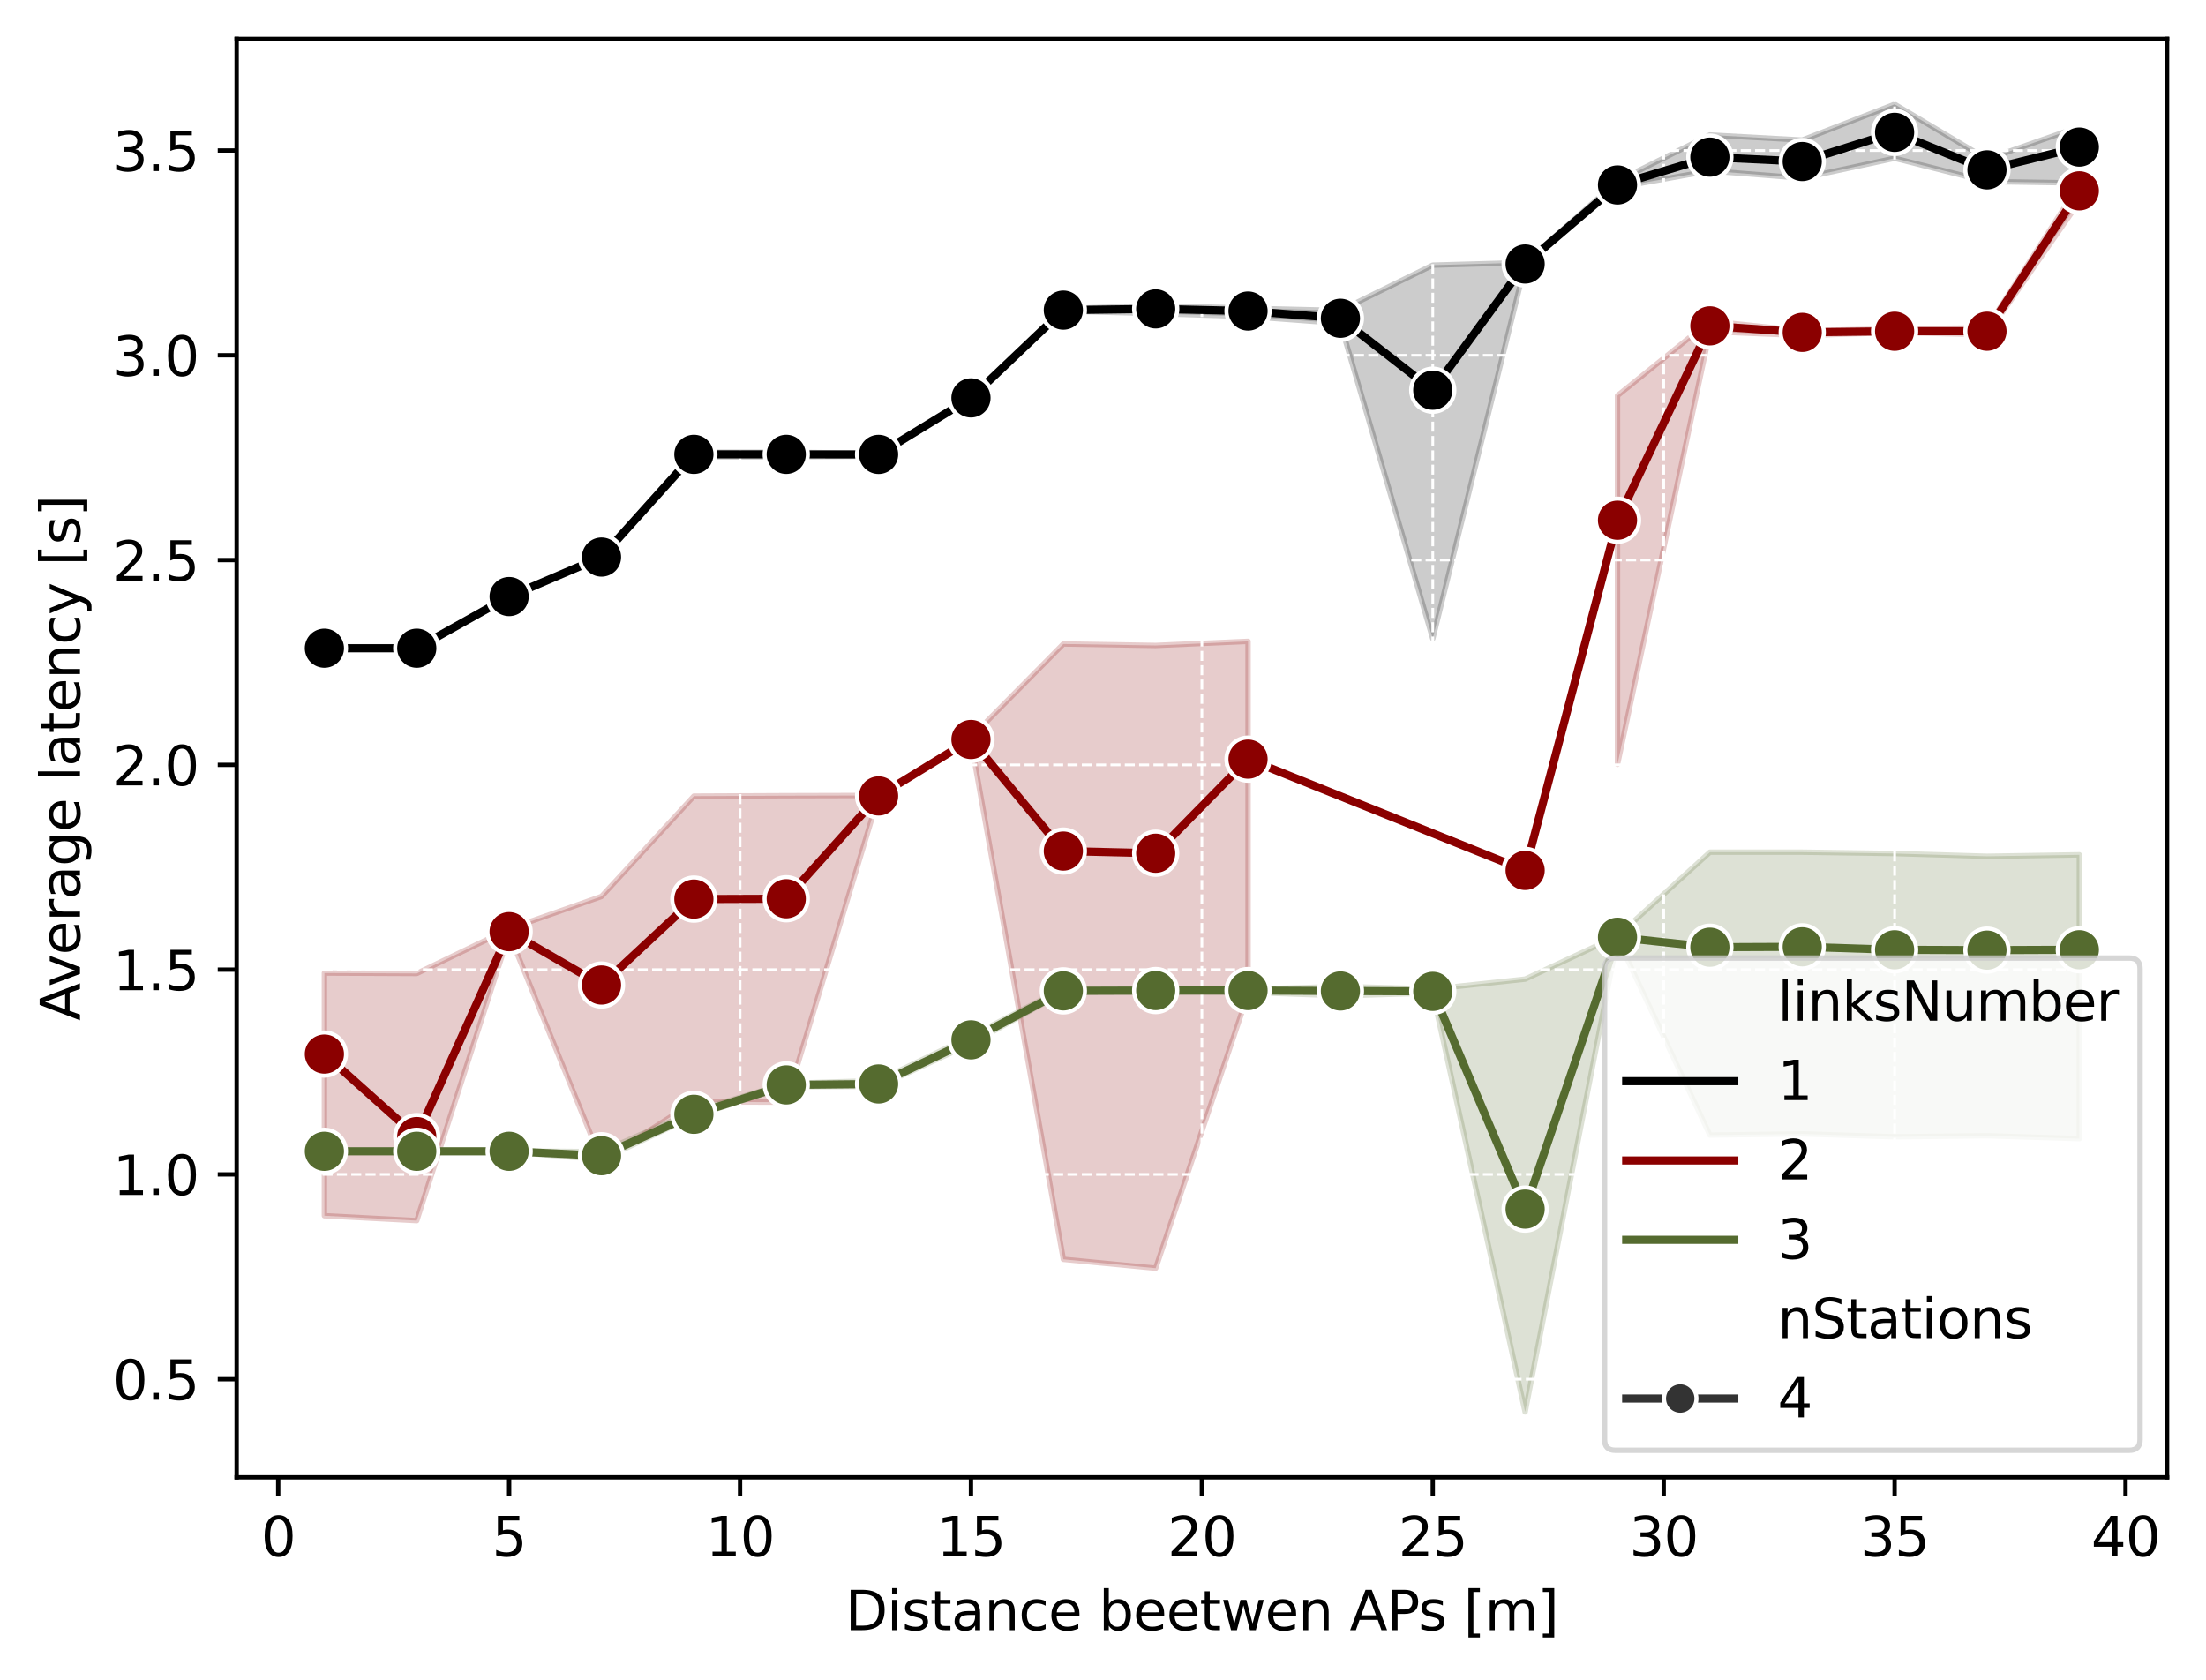<?xml version="1.0" encoding="utf-8" standalone="no"?>
<!DOCTYPE svg PUBLIC "-//W3C//DTD SVG 1.1//EN"
  "http://www.w3.org/Graphics/SVG/1.1/DTD/svg11.dtd">
<svg xmlns:xlink="http://www.w3.org/1999/xlink" width="408.101pt" height="310.868pt" viewBox="0 0 408.101 310.868" xmlns="http://www.w3.org/2000/svg" version="1.1">
 <defs>
  <style type="text/css">*{stroke-linejoin: round; stroke-linecap: butt}</style>
 </defs>
 <g id="figure_1">
  <g id="patch_1">
   <path d="M 0 310.868 
L 408.101 310.868 
L 408.101 0 
L 0 0 
z
" style="fill: #ffffff"/>
  </g>
  <g id="axes_1">
   <g id="patch_2">
    <path d="M 43.781 273.312 
L 400.901 273.312 
L 400.901 7.2 
L 43.781 7.2 
z
" style="fill: #ffffff"/>
   </g>
   <g id="PolyCollection_1">
    <defs>
     <path id="mcc185147f2" d="M 60.014 -191.214 
L 60.014 -190.704 
L 77.101 -190.704 
L 94.188 -200.391 
L 111.275 -207.459 
L 128.362 -226.343 
L 145.449 -226.343 
L 162.536 -226.488 
L 179.624 -237.056 
L 196.711 -253.303 
L 213.798 -252.856 
L 230.885 -252.317 
L 247.972 -251.041 
L 265.059 -192.713 
L 282.146 -261.861 
L 299.233 -276.194 
L 316.32 -279.261 
L 333.407 -277.914 
L 350.494 -281.591 
L 367.581 -277.272 
L 384.669 -277.01 
L 384.669 -287.409 
L 384.669 -287.409 
L 367.581 -281.425 
L 350.494 -291.572 
L 333.407 -284.956 
L 316.32 -285.896 
L 299.233 -277.352 
L 282.146 -262.286 
L 265.059 -261.813 
L 247.972 -253.424 
L 230.885 -253.837 
L 213.798 -254.323 
L 196.711 -253.765 
L 179.624 -237.388 
L 162.536 -226.991 
L 145.449 -227.201 
L 128.362 -227.201 
L 111.275 -208.102 
L 94.188 -200.622 
L 77.101 -191.214 
L 60.014 -191.214 
z
" style="stroke: #000000; stroke-opacity: 0.2"/>
    </defs>
    <g clip-path="url(#p92f0a9463f)">
     <use xlink:href="#mcc185147f2" x="0" y="310.868" style="fill-opacity: 0.2; stroke: #000000; stroke-opacity: 0.2"/>
    </g>
   </g>
   <g id="PolyCollection_2">
    <path d="M 60.014 180.018 
L 60.014 224.919 
L 77.101 225.819 
L 94.188 172.768 
L 111.275 214.793 
L 128.362 203.874 
L 145.449 203.902 
L 162.536 147.305 
L 179.624 137.109 
L 196.711 232.978 
L 213.798 234.624 
L 230.885 183.889 
L 230.885 118.657 
L 230.885 118.657 
L 213.798 119.415 
L 196.711 119.139 
L 179.624 136.432 
L 162.536 147.164 
L 145.449 147.209 
L 128.362 147.286 
L 111.275 165.847 
L 94.188 171.855 
L 77.101 180.096 
L 60.014 180.018 
z
" clip-path="url(#p92f0a9463f)" style="fill: #8b0000; fill-opacity: 0.2; stroke: #8b0000; stroke-opacity: 0.2"/>
    <path d="M 299.233 73.193 
L 299.233 141.4 
L 316.32 61.345 
L 333.407 62.071 
L 350.494 61.528 
L 367.581 61.906 
L 384.669 37.288 
L 384.669 34.076 
L 384.669 34.076 
L 367.581 60.652 
L 350.494 60.831 
L 333.407 61.198 
L 316.32 59.4 
L 299.233 73.193 
z
" clip-path="url(#p92f0a9463f)" style="fill: #8b0000; fill-opacity: 0.2; stroke: #8b0000; stroke-opacity: 0.2"/>
   </g>
   <g id="PolyCollection_3">
    <defs>
     <path id="mc2345b6663" d="M 60.014 -97.949 
L 60.014 -97.798 
L 77.101 -97.798 
L 94.188 -97.798 
L 111.275 -96.315 
L 128.362 -104.393 
L 145.449 -109.808 
L 162.536 -109.89 
L 179.624 -117.773 
L 196.711 -127.273 
L 213.798 -127.273 
L 230.885 -127.273 
L 247.972 -126.642 
L 265.059 -127.156 
L 282.146 -49.652 
L 299.233 -137.265 
L 316.32 -100.869 
L 333.407 -101.091 
L 350.494 -100.55 
L 367.581 -100.746 
L 384.669 -100.215 
L 384.669 -152.721 
L 384.669 -152.721 
L 367.581 -152.453 
L 350.494 -152.964 
L 333.407 -153.208 
L 316.32 -153.208 
L 299.233 -137.689 
L 282.146 -129.725 
L 265.059 -127.894 
L 247.972 -128.379 
L 230.885 -127.85 
L 213.798 -127.85 
L 196.711 -127.987 
L 179.624 -119.162 
L 162.536 -110.96 
L 145.449 -110.431 
L 128.362 -105.316 
L 111.275 -97.798 
L 94.188 -97.949 
L 77.101 -97.949 
L 60.014 -97.949 
z
" style="stroke: #556b2f; stroke-opacity: 0.2"/>
    </defs>
    <g clip-path="url(#p92f0a9463f)">
     <use xlink:href="#mc2345b6663" x="0" y="310.868" style="fill: #556b2f; fill-opacity: 0.2; stroke: #556b2f; stroke-opacity: 0.2"/>
    </g>
   </g>
   <g id="matplotlib.axis_1">
    <g id="xtick_1">
     <g id="line2d_1">
      <path d="M 51.47 273.312 
L 51.47 7.2 
" clip-path="url(#p92f0a9463f)" style="fill: none; stroke-dasharray: 1.85,0.8; stroke-dashoffset: 0; stroke: #ffffff; stroke-width: 0.5"/>
     </g>
     <g id="line2d_2">
      <defs>
       <path id="m37f84973a5" d="M 0 0 
L 0 3.5 
" style="stroke: #000000; stroke-width: 0.8"/>
      </defs>
      <g>
       <use xlink:href="#m37f84973a5" x="51.47" y="273.312" style="stroke: #000000; stroke-width: 0.8"/>
      </g>
     </g>
     <g id="text_1">
      <!-- 0 -->
      <g transform="translate(48.289 287.91) scale(0.1 -0.1)">
       <defs>
        <path id="DejaVuSans-30" d="M 2034 4250 
Q 1547 4250 1301 3770 
Q 1056 3291 1056 2328 
Q 1056 1369 1301 889 
Q 1547 409 2034 409 
Q 2525 409 2770 889 
Q 3016 1369 3016 2328 
Q 3016 3291 2770 3770 
Q 2525 4250 2034 4250 
z
M 2034 4750 
Q 2819 4750 3233 4129 
Q 3647 3509 3647 2328 
Q 3647 1150 3233 529 
Q 2819 -91 2034 -91 
Q 1250 -91 836 529 
Q 422 1150 422 2328 
Q 422 3509 836 4129 
Q 1250 4750 2034 4750 
z
" transform="scale(0.016)"/>
       </defs>
       <use xlink:href="#DejaVuSans-30"/>
      </g>
     </g>
    </g>
    <g id="xtick_2">
     <g id="line2d_3">
      <path d="M 94.188 273.312 
L 94.188 7.2 
" clip-path="url(#p92f0a9463f)" style="fill: none; stroke-dasharray: 1.85,0.8; stroke-dashoffset: 0; stroke: #ffffff; stroke-width: 0.5"/>
     </g>
     <g id="line2d_4">
      <g>
       <use xlink:href="#m37f84973a5" x="94.188" y="273.312" style="stroke: #000000; stroke-width: 0.8"/>
      </g>
     </g>
     <g id="text_2">
      <!-- 5 -->
      <g transform="translate(91.007 287.91) scale(0.1 -0.1)">
       <defs>
        <path id="DejaVuSans-35" d="M 691 4666 
L 3169 4666 
L 3169 4134 
L 1269 4134 
L 1269 2991 
Q 1406 3038 1543 3061 
Q 1681 3084 1819 3084 
Q 2600 3084 3056 2656 
Q 3513 2228 3513 1497 
Q 3513 744 3044 326 
Q 2575 -91 1722 -91 
Q 1428 -91 1123 -41 
Q 819 9 494 109 
L 494 744 
Q 775 591 1075 516 
Q 1375 441 1709 441 
Q 2250 441 2565 725 
Q 2881 1009 2881 1497 
Q 2881 1984 2565 2268 
Q 2250 2553 1709 2553 
Q 1456 2553 1204 2497 
Q 953 2441 691 2322 
L 691 4666 
z
" transform="scale(0.016)"/>
       </defs>
       <use xlink:href="#DejaVuSans-35"/>
      </g>
     </g>
    </g>
    <g id="xtick_3">
     <g id="line2d_5">
      <path d="M 136.906 273.312 
L 136.906 7.2 
" clip-path="url(#p92f0a9463f)" style="fill: none; stroke-dasharray: 1.85,0.8; stroke-dashoffset: 0; stroke: #ffffff; stroke-width: 0.5"/>
     </g>
     <g id="line2d_6">
      <g>
       <use xlink:href="#m37f84973a5" x="136.906" y="273.312" style="stroke: #000000; stroke-width: 0.8"/>
      </g>
     </g>
     <g id="text_3">
      <!-- 10 -->
      <g transform="translate(130.543 287.91) scale(0.1 -0.1)">
       <defs>
        <path id="DejaVuSans-31" d="M 794 531 
L 1825 531 
L 1825 4091 
L 703 3866 
L 703 4441 
L 1819 4666 
L 2450 4666 
L 2450 531 
L 3481 531 
L 3481 0 
L 794 0 
L 794 531 
z
" transform="scale(0.016)"/>
       </defs>
       <use xlink:href="#DejaVuSans-31"/>
       <use xlink:href="#DejaVuSans-30" x="63.623"/>
      </g>
     </g>
    </g>
    <g id="xtick_4">
     <g id="line2d_7">
      <path d="M 179.624 273.312 
L 179.624 7.2 
" clip-path="url(#p92f0a9463f)" style="fill: none; stroke-dasharray: 1.85,0.8; stroke-dashoffset: 0; stroke: #ffffff; stroke-width: 0.5"/>
     </g>
     <g id="line2d_8">
      <g>
       <use xlink:href="#m37f84973a5" x="179.624" y="273.312" style="stroke: #000000; stroke-width: 0.8"/>
      </g>
     </g>
     <g id="text_4">
      <!-- 15 -->
      <g transform="translate(173.261 287.91) scale(0.1 -0.1)">
       <use xlink:href="#DejaVuSans-31"/>
       <use xlink:href="#DejaVuSans-35" x="63.623"/>
      </g>
     </g>
    </g>
    <g id="xtick_5">
     <g id="line2d_9">
      <path d="M 222.341 273.312 
L 222.341 7.2 
" clip-path="url(#p92f0a9463f)" style="fill: none; stroke-dasharray: 1.85,0.8; stroke-dashoffset: 0; stroke: #ffffff; stroke-width: 0.5"/>
     </g>
     <g id="line2d_10">
      <g>
       <use xlink:href="#m37f84973a5" x="222.341" y="273.312" style="stroke: #000000; stroke-width: 0.8"/>
      </g>
     </g>
     <g id="text_5">
      <!-- 20 -->
      <g transform="translate(215.979 287.91) scale(0.1 -0.1)">
       <defs>
        <path id="DejaVuSans-32" d="M 1228 531 
L 3431 531 
L 3431 0 
L 469 0 
L 469 531 
Q 828 903 1448 1529 
Q 2069 2156 2228 2338 
Q 2531 2678 2651 2914 
Q 2772 3150 2772 3378 
Q 2772 3750 2511 3984 
Q 2250 4219 1831 4219 
Q 1534 4219 1204 4116 
Q 875 4013 500 3803 
L 500 4441 
Q 881 4594 1212 4672 
Q 1544 4750 1819 4750 
Q 2544 4750 2975 4387 
Q 3406 4025 3406 3419 
Q 3406 3131 3298 2873 
Q 3191 2616 2906 2266 
Q 2828 2175 2409 1742 
Q 1991 1309 1228 531 
z
" transform="scale(0.016)"/>
       </defs>
       <use xlink:href="#DejaVuSans-32"/>
       <use xlink:href="#DejaVuSans-30" x="63.623"/>
      </g>
     </g>
    </g>
    <g id="xtick_6">
     <g id="line2d_11">
      <path d="M 265.059 273.312 
L 265.059 7.2 
" clip-path="url(#p92f0a9463f)" style="fill: none; stroke-dasharray: 1.85,0.8; stroke-dashoffset: 0; stroke: #ffffff; stroke-width: 0.5"/>
     </g>
     <g id="line2d_12">
      <g>
       <use xlink:href="#m37f84973a5" x="265.059" y="273.312" style="stroke: #000000; stroke-width: 0.8"/>
      </g>
     </g>
     <g id="text_6">
      <!-- 25 -->
      <g transform="translate(258.696 287.91) scale(0.1 -0.1)">
       <use xlink:href="#DejaVuSans-32"/>
       <use xlink:href="#DejaVuSans-35" x="63.623"/>
      </g>
     </g>
    </g>
    <g id="xtick_7">
     <g id="line2d_13">
      <path d="M 307.777 273.312 
L 307.777 7.2 
" clip-path="url(#p92f0a9463f)" style="fill: none; stroke-dasharray: 1.85,0.8; stroke-dashoffset: 0; stroke: #ffffff; stroke-width: 0.5"/>
     </g>
     <g id="line2d_14">
      <g>
       <use xlink:href="#m37f84973a5" x="307.777" y="273.312" style="stroke: #000000; stroke-width: 0.8"/>
      </g>
     </g>
     <g id="text_7">
      <!-- 30 -->
      <g transform="translate(301.414 287.91) scale(0.1 -0.1)">
       <defs>
        <path id="DejaVuSans-33" d="M 2597 2516 
Q 3050 2419 3304 2112 
Q 3559 1806 3559 1356 
Q 3559 666 3084 287 
Q 2609 -91 1734 -91 
Q 1441 -91 1130 -33 
Q 819 25 488 141 
L 488 750 
Q 750 597 1062 519 
Q 1375 441 1716 441 
Q 2309 441 2620 675 
Q 2931 909 2931 1356 
Q 2931 1769 2642 2001 
Q 2353 2234 1838 2234 
L 1294 2234 
L 1294 2753 
L 1863 2753 
Q 2328 2753 2575 2939 
Q 2822 3125 2822 3475 
Q 2822 3834 2567 4026 
Q 2313 4219 1838 4219 
Q 1578 4219 1281 4162 
Q 984 4106 628 3988 
L 628 4550 
Q 988 4650 1302 4700 
Q 1616 4750 1894 4750 
Q 2613 4750 3031 4423 
Q 3450 4097 3450 3541 
Q 3450 3153 3228 2886 
Q 3006 2619 2597 2516 
z
" transform="scale(0.016)"/>
       </defs>
       <use xlink:href="#DejaVuSans-33"/>
       <use xlink:href="#DejaVuSans-30" x="63.623"/>
      </g>
     </g>
    </g>
    <g id="xtick_8">
     <g id="line2d_15">
      <path d="M 350.494 273.312 
L 350.494 7.2 
" clip-path="url(#p92f0a9463f)" style="fill: none; stroke-dasharray: 1.85,0.8; stroke-dashoffset: 0; stroke: #ffffff; stroke-width: 0.5"/>
     </g>
     <g id="line2d_16">
      <g>
       <use xlink:href="#m37f84973a5" x="350.494" y="273.312" style="stroke: #000000; stroke-width: 0.8"/>
      </g>
     </g>
     <g id="text_8">
      <!-- 35 -->
      <g transform="translate(344.132 287.91) scale(0.1 -0.1)">
       <use xlink:href="#DejaVuSans-33"/>
       <use xlink:href="#DejaVuSans-35" x="63.623"/>
      </g>
     </g>
    </g>
    <g id="xtick_9">
     <g id="line2d_17">
      <path d="M 393.212 273.312 
L 393.212 7.2 
" clip-path="url(#p92f0a9463f)" style="fill: none; stroke-dasharray: 1.85,0.8; stroke-dashoffset: 0; stroke: #ffffff; stroke-width: 0.5"/>
     </g>
     <g id="line2d_18">
      <g>
       <use xlink:href="#m37f84973a5" x="393.212" y="273.312" style="stroke: #000000; stroke-width: 0.8"/>
      </g>
     </g>
     <g id="text_9">
      <!-- 40 -->
      <g transform="translate(386.85 287.91) scale(0.1 -0.1)">
       <defs>
        <path id="DejaVuSans-34" d="M 2419 4116 
L 825 1625 
L 2419 1625 
L 2419 4116 
z
M 2253 4666 
L 3047 4666 
L 3047 1625 
L 3713 1625 
L 3713 1100 
L 3047 1100 
L 3047 0 
L 2419 0 
L 2419 1100 
L 313 1100 
L 313 1709 
L 2253 4666 
z
" transform="scale(0.016)"/>
       </defs>
       <use xlink:href="#DejaVuSans-34"/>
       <use xlink:href="#DejaVuSans-30" x="63.623"/>
      </g>
     </g>
    </g>
    <g id="text_10">
     <!-- Distance beetwen APs [m] -->
     <g transform="translate(156.365 301.589) scale(0.1 -0.1)">
      <defs>
       <path id="DejaVuSans-44" d="M 1259 4147 
L 1259 519 
L 2022 519 
Q 2988 519 3436 956 
Q 3884 1394 3884 2338 
Q 3884 3275 3436 3711 
Q 2988 4147 2022 4147 
L 1259 4147 
z
M 628 4666 
L 1925 4666 
Q 3281 4666 3915 4102 
Q 4550 3538 4550 2338 
Q 4550 1131 3912 565 
Q 3275 0 1925 0 
L 628 0 
L 628 4666 
z
" transform="scale(0.016)"/>
       <path id="DejaVuSans-69" d="M 603 3500 
L 1178 3500 
L 1178 0 
L 603 0 
L 603 3500 
z
M 603 4863 
L 1178 4863 
L 1178 4134 
L 603 4134 
L 603 4863 
z
" transform="scale(0.016)"/>
       <path id="DejaVuSans-73" d="M 2834 3397 
L 2834 2853 
Q 2591 2978 2328 3040 
Q 2066 3103 1784 3103 
Q 1356 3103 1142 2972 
Q 928 2841 928 2578 
Q 928 2378 1081 2264 
Q 1234 2150 1697 2047 
L 1894 2003 
Q 2506 1872 2764 1633 
Q 3022 1394 3022 966 
Q 3022 478 2636 193 
Q 2250 -91 1575 -91 
Q 1294 -91 989 -36 
Q 684 19 347 128 
L 347 722 
Q 666 556 975 473 
Q 1284 391 1588 391 
Q 1994 391 2212 530 
Q 2431 669 2431 922 
Q 2431 1156 2273 1281 
Q 2116 1406 1581 1522 
L 1381 1569 
Q 847 1681 609 1914 
Q 372 2147 372 2553 
Q 372 3047 722 3315 
Q 1072 3584 1716 3584 
Q 2034 3584 2315 3537 
Q 2597 3491 2834 3397 
z
" transform="scale(0.016)"/>
       <path id="DejaVuSans-74" d="M 1172 4494 
L 1172 3500 
L 2356 3500 
L 2356 3053 
L 1172 3053 
L 1172 1153 
Q 1172 725 1289 603 
Q 1406 481 1766 481 
L 2356 481 
L 2356 0 
L 1766 0 
Q 1100 0 847 248 
Q 594 497 594 1153 
L 594 3053 
L 172 3053 
L 172 3500 
L 594 3500 
L 594 4494 
L 1172 4494 
z
" transform="scale(0.016)"/>
       <path id="DejaVuSans-61" d="M 2194 1759 
Q 1497 1759 1228 1600 
Q 959 1441 959 1056 
Q 959 750 1161 570 
Q 1363 391 1709 391 
Q 2188 391 2477 730 
Q 2766 1069 2766 1631 
L 2766 1759 
L 2194 1759 
z
M 3341 1997 
L 3341 0 
L 2766 0 
L 2766 531 
Q 2569 213 2275 61 
Q 1981 -91 1556 -91 
Q 1019 -91 701 211 
Q 384 513 384 1019 
Q 384 1609 779 1909 
Q 1175 2209 1959 2209 
L 2766 2209 
L 2766 2266 
Q 2766 2663 2505 2880 
Q 2244 3097 1772 3097 
Q 1472 3097 1187 3025 
Q 903 2953 641 2809 
L 641 3341 
Q 956 3463 1253 3523 
Q 1550 3584 1831 3584 
Q 2591 3584 2966 3190 
Q 3341 2797 3341 1997 
z
" transform="scale(0.016)"/>
       <path id="DejaVuSans-6e" d="M 3513 2113 
L 3513 0 
L 2938 0 
L 2938 2094 
Q 2938 2591 2744 2837 
Q 2550 3084 2163 3084 
Q 1697 3084 1428 2787 
Q 1159 2491 1159 1978 
L 1159 0 
L 581 0 
L 581 3500 
L 1159 3500 
L 1159 2956 
Q 1366 3272 1645 3428 
Q 1925 3584 2291 3584 
Q 2894 3584 3203 3211 
Q 3513 2838 3513 2113 
z
" transform="scale(0.016)"/>
       <path id="DejaVuSans-63" d="M 3122 3366 
L 3122 2828 
Q 2878 2963 2633 3030 
Q 2388 3097 2138 3097 
Q 1578 3097 1268 2742 
Q 959 2388 959 1747 
Q 959 1106 1268 751 
Q 1578 397 2138 397 
Q 2388 397 2633 464 
Q 2878 531 3122 666 
L 3122 134 
Q 2881 22 2623 -34 
Q 2366 -91 2075 -91 
Q 1284 -91 818 406 
Q 353 903 353 1747 
Q 353 2603 823 3093 
Q 1294 3584 2113 3584 
Q 2378 3584 2631 3529 
Q 2884 3475 3122 3366 
z
" transform="scale(0.016)"/>
       <path id="DejaVuSans-65" d="M 3597 1894 
L 3597 1613 
L 953 1613 
Q 991 1019 1311 708 
Q 1631 397 2203 397 
Q 2534 397 2845 478 
Q 3156 559 3463 722 
L 3463 178 
Q 3153 47 2828 -22 
Q 2503 -91 2169 -91 
Q 1331 -91 842 396 
Q 353 884 353 1716 
Q 353 2575 817 3079 
Q 1281 3584 2069 3584 
Q 2775 3584 3186 3129 
Q 3597 2675 3597 1894 
z
M 3022 2063 
Q 3016 2534 2758 2815 
Q 2500 3097 2075 3097 
Q 1594 3097 1305 2825 
Q 1016 2553 972 2059 
L 3022 2063 
z
" transform="scale(0.016)"/>
       <path id="DejaVuSans-20" transform="scale(0.016)"/>
       <path id="DejaVuSans-62" d="M 3116 1747 
Q 3116 2381 2855 2742 
Q 2594 3103 2138 3103 
Q 1681 3103 1420 2742 
Q 1159 2381 1159 1747 
Q 1159 1113 1420 752 
Q 1681 391 2138 391 
Q 2594 391 2855 752 
Q 3116 1113 3116 1747 
z
M 1159 2969 
Q 1341 3281 1617 3432 
Q 1894 3584 2278 3584 
Q 2916 3584 3314 3078 
Q 3713 2572 3713 1747 
Q 3713 922 3314 415 
Q 2916 -91 2278 -91 
Q 1894 -91 1617 61 
Q 1341 213 1159 525 
L 1159 0 
L 581 0 
L 581 4863 
L 1159 4863 
L 1159 2969 
z
" transform="scale(0.016)"/>
       <path id="DejaVuSans-77" d="M 269 3500 
L 844 3500 
L 1563 769 
L 2278 3500 
L 2956 3500 
L 3675 769 
L 4391 3500 
L 4966 3500 
L 4050 0 
L 3372 0 
L 2619 2869 
L 1863 0 
L 1184 0 
L 269 3500 
z
" transform="scale(0.016)"/>
       <path id="DejaVuSans-41" d="M 2188 4044 
L 1331 1722 
L 3047 1722 
L 2188 4044 
z
M 1831 4666 
L 2547 4666 
L 4325 0 
L 3669 0 
L 3244 1197 
L 1141 1197 
L 716 0 
L 50 0 
L 1831 4666 
z
" transform="scale(0.016)"/>
       <path id="DejaVuSans-50" d="M 1259 4147 
L 1259 2394 
L 2053 2394 
Q 2494 2394 2734 2622 
Q 2975 2850 2975 3272 
Q 2975 3691 2734 3919 
Q 2494 4147 2053 4147 
L 1259 4147 
z
M 628 4666 
L 2053 4666 
Q 2838 4666 3239 4311 
Q 3641 3956 3641 3272 
Q 3641 2581 3239 2228 
Q 2838 1875 2053 1875 
L 1259 1875 
L 1259 0 
L 628 0 
L 628 4666 
z
" transform="scale(0.016)"/>
       <path id="DejaVuSans-5b" d="M 550 4863 
L 1875 4863 
L 1875 4416 
L 1125 4416 
L 1125 -397 
L 1875 -397 
L 1875 -844 
L 550 -844 
L 550 4863 
z
" transform="scale(0.016)"/>
       <path id="DejaVuSans-6d" d="M 3328 2828 
Q 3544 3216 3844 3400 
Q 4144 3584 4550 3584 
Q 5097 3584 5394 3201 
Q 5691 2819 5691 2113 
L 5691 0 
L 5113 0 
L 5113 2094 
Q 5113 2597 4934 2840 
Q 4756 3084 4391 3084 
Q 3944 3084 3684 2787 
Q 3425 2491 3425 1978 
L 3425 0 
L 2847 0 
L 2847 2094 
Q 2847 2600 2669 2842 
Q 2491 3084 2119 3084 
Q 1678 3084 1418 2786 
Q 1159 2488 1159 1978 
L 1159 0 
L 581 0 
L 581 3500 
L 1159 3500 
L 1159 2956 
Q 1356 3278 1631 3431 
Q 1906 3584 2284 3584 
Q 2666 3584 2933 3390 
Q 3200 3197 3328 2828 
z
" transform="scale(0.016)"/>
       <path id="DejaVuSans-5d" d="M 1947 4863 
L 1947 -844 
L 622 -844 
L 622 -397 
L 1369 -397 
L 1369 4416 
L 622 4416 
L 622 4863 
L 1947 4863 
z
" transform="scale(0.016)"/>
      </defs>
      <use xlink:href="#DejaVuSans-44"/>
      <use xlink:href="#DejaVuSans-69" x="77.002"/>
      <use xlink:href="#DejaVuSans-73" x="104.785"/>
      <use xlink:href="#DejaVuSans-74" x="156.885"/>
      <use xlink:href="#DejaVuSans-61" x="196.094"/>
      <use xlink:href="#DejaVuSans-6e" x="257.373"/>
      <use xlink:href="#DejaVuSans-63" x="320.752"/>
      <use xlink:href="#DejaVuSans-65" x="375.732"/>
      <use xlink:href="#DejaVuSans-20" x="437.256"/>
      <use xlink:href="#DejaVuSans-62" x="469.043"/>
      <use xlink:href="#DejaVuSans-65" x="532.52"/>
      <use xlink:href="#DejaVuSans-65" x="594.043"/>
      <use xlink:href="#DejaVuSans-74" x="655.566"/>
      <use xlink:href="#DejaVuSans-77" x="694.775"/>
      <use xlink:href="#DejaVuSans-65" x="776.562"/>
      <use xlink:href="#DejaVuSans-6e" x="838.086"/>
      <use xlink:href="#DejaVuSans-20" x="901.465"/>
      <use xlink:href="#DejaVuSans-41" x="933.252"/>
      <use xlink:href="#DejaVuSans-50" x="1001.66"/>
      <use xlink:href="#DejaVuSans-73" x="1060.213"/>
      <use xlink:href="#DejaVuSans-20" x="1112.312"/>
      <use xlink:href="#DejaVuSans-5b" x="1144.1"/>
      <use xlink:href="#DejaVuSans-6d" x="1183.113"/>
      <use xlink:href="#DejaVuSans-5d" x="1280.525"/>
     </g>
    </g>
   </g>
   <g id="matplotlib.axis_2">
    <g id="ytick_1">
     <g id="line2d_19">
      <path d="M 43.781 255.16 
L 400.901 255.16 
" clip-path="url(#p92f0a9463f)" style="fill: none; stroke-dasharray: 1.85,0.8; stroke-dashoffset: 0; stroke: #ffffff; stroke-width: 0.5"/>
     </g>
     <g id="line2d_20">
      <defs>
       <path id="mfbab90367d" d="M 0 0 
L -3.5 0 
" style="stroke: #000000; stroke-width: 0.8"/>
      </defs>
      <g>
       <use xlink:href="#mfbab90367d" x="43.781" y="255.16" style="stroke: #000000; stroke-width: 0.8"/>
      </g>
     </g>
     <g id="text_11">
      <!-- 0.5 -->
      <g transform="translate(20.878 258.959) scale(0.1 -0.1)">
       <defs>
        <path id="DejaVuSans-2e" d="M 684 794 
L 1344 794 
L 1344 0 
L 684 0 
L 684 794 
z
" transform="scale(0.016)"/>
       </defs>
       <use xlink:href="#DejaVuSans-30"/>
       <use xlink:href="#DejaVuSans-2e" x="63.623"/>
       <use xlink:href="#DejaVuSans-35" x="95.41"/>
      </g>
     </g>
    </g>
    <g id="ytick_2">
     <g id="line2d_21">
      <path d="M 43.781 217.274 
L 400.901 217.274 
" clip-path="url(#p92f0a9463f)" style="fill: none; stroke-dasharray: 1.85,0.8; stroke-dashoffset: 0; stroke: #ffffff; stroke-width: 0.5"/>
     </g>
     <g id="line2d_22">
      <g>
       <use xlink:href="#mfbab90367d" x="43.781" y="217.274" style="stroke: #000000; stroke-width: 0.8"/>
      </g>
     </g>
     <g id="text_12">
      <!-- 1.0 -->
      <g transform="translate(20.878 221.073) scale(0.1 -0.1)">
       <use xlink:href="#DejaVuSans-31"/>
       <use xlink:href="#DejaVuSans-2e" x="63.623"/>
       <use xlink:href="#DejaVuSans-30" x="95.41"/>
      </g>
     </g>
    </g>
    <g id="ytick_3">
     <g id="line2d_23">
      <path d="M 43.781 179.388 
L 400.901 179.388 
" clip-path="url(#p92f0a9463f)" style="fill: none; stroke-dasharray: 1.85,0.8; stroke-dashoffset: 0; stroke: #ffffff; stroke-width: 0.5"/>
     </g>
     <g id="line2d_24">
      <g>
       <use xlink:href="#mfbab90367d" x="43.781" y="179.388" style="stroke: #000000; stroke-width: 0.8"/>
      </g>
     </g>
     <g id="text_13">
      <!-- 1.5 -->
      <g transform="translate(20.878 183.188) scale(0.1 -0.1)">
       <use xlink:href="#DejaVuSans-31"/>
       <use xlink:href="#DejaVuSans-2e" x="63.623"/>
       <use xlink:href="#DejaVuSans-35" x="95.41"/>
      </g>
     </g>
    </g>
    <g id="ytick_4">
     <g id="line2d_25">
      <path d="M 43.781 141.503 
L 400.901 141.503 
" clip-path="url(#p92f0a9463f)" style="fill: none; stroke-dasharray: 1.85,0.8; stroke-dashoffset: 0; stroke: #ffffff; stroke-width: 0.5"/>
     </g>
     <g id="line2d_26">
      <g>
       <use xlink:href="#mfbab90367d" x="43.781" y="141.503" style="stroke: #000000; stroke-width: 0.8"/>
      </g>
     </g>
     <g id="text_14">
      <!-- 2.0 -->
      <g transform="translate(20.878 145.302) scale(0.1 -0.1)">
       <use xlink:href="#DejaVuSans-32"/>
       <use xlink:href="#DejaVuSans-2e" x="63.623"/>
       <use xlink:href="#DejaVuSans-30" x="95.41"/>
      </g>
     </g>
    </g>
    <g id="ytick_5">
     <g id="line2d_27">
      <path d="M 43.781 103.617 
L 400.901 103.617 
" clip-path="url(#p92f0a9463f)" style="fill: none; stroke-dasharray: 1.85,0.8; stroke-dashoffset: 0; stroke: #ffffff; stroke-width: 0.5"/>
     </g>
     <g id="line2d_28">
      <g>
       <use xlink:href="#mfbab90367d" x="43.781" y="103.617" style="stroke: #000000; stroke-width: 0.8"/>
      </g>
     </g>
     <g id="text_15">
      <!-- 2.5 -->
      <g transform="translate(20.878 107.416) scale(0.1 -0.1)">
       <use xlink:href="#DejaVuSans-32"/>
       <use xlink:href="#DejaVuSans-2e" x="63.623"/>
       <use xlink:href="#DejaVuSans-35" x="95.41"/>
      </g>
     </g>
    </g>
    <g id="ytick_6">
     <g id="line2d_29">
      <path d="M 43.781 65.731 
L 400.901 65.731 
" clip-path="url(#p92f0a9463f)" style="fill: none; stroke-dasharray: 1.85,0.8; stroke-dashoffset: 0; stroke: #ffffff; stroke-width: 0.5"/>
     </g>
     <g id="line2d_30">
      <g>
       <use xlink:href="#mfbab90367d" x="43.781" y="65.731" style="stroke: #000000; stroke-width: 0.8"/>
      </g>
     </g>
     <g id="text_16">
      <!-- 3.0 -->
      <g transform="translate(20.878 69.53) scale(0.1 -0.1)">
       <use xlink:href="#DejaVuSans-33"/>
       <use xlink:href="#DejaVuSans-2e" x="63.623"/>
       <use xlink:href="#DejaVuSans-30" x="95.41"/>
      </g>
     </g>
    </g>
    <g id="ytick_7">
     <g id="line2d_31">
      <path d="M 43.781 27.845 
L 400.901 27.845 
" clip-path="url(#p92f0a9463f)" style="fill: none; stroke-dasharray: 1.85,0.8; stroke-dashoffset: 0; stroke: #ffffff; stroke-width: 0.5"/>
     </g>
     <g id="line2d_32">
      <g>
       <use xlink:href="#mfbab90367d" x="43.781" y="27.845" style="stroke: #000000; stroke-width: 0.8"/>
      </g>
     </g>
     <g id="text_17">
      <!-- 3.5 -->
      <g transform="translate(20.878 31.645) scale(0.1 -0.1)">
       <use xlink:href="#DejaVuSans-33"/>
       <use xlink:href="#DejaVuSans-2e" x="63.623"/>
       <use xlink:href="#DejaVuSans-35" x="95.41"/>
      </g>
     </g>
    </g>
    <g id="text_18">
     <!-- Average latency [s] -->
     <g transform="translate(14.798 188.84) rotate(-90) scale(0.1 -0.1)">
      <defs>
       <path id="DejaVuSans-76" d="M 191 3500 
L 800 3500 
L 1894 563 
L 2988 3500 
L 3597 3500 
L 2284 0 
L 1503 0 
L 191 3500 
z
" transform="scale(0.016)"/>
       <path id="DejaVuSans-72" d="M 2631 2963 
Q 2534 3019 2420 3045 
Q 2306 3072 2169 3072 
Q 1681 3072 1420 2755 
Q 1159 2438 1159 1844 
L 1159 0 
L 581 0 
L 581 3500 
L 1159 3500 
L 1159 2956 
Q 1341 3275 1631 3429 
Q 1922 3584 2338 3584 
Q 2397 3584 2469 3576 
Q 2541 3569 2628 3553 
L 2631 2963 
z
" transform="scale(0.016)"/>
       <path id="DejaVuSans-67" d="M 2906 1791 
Q 2906 2416 2648 2759 
Q 2391 3103 1925 3103 
Q 1463 3103 1205 2759 
Q 947 2416 947 1791 
Q 947 1169 1205 825 
Q 1463 481 1925 481 
Q 2391 481 2648 825 
Q 2906 1169 2906 1791 
z
M 3481 434 
Q 3481 -459 3084 -895 
Q 2688 -1331 1869 -1331 
Q 1566 -1331 1297 -1286 
Q 1028 -1241 775 -1147 
L 775 -588 
Q 1028 -725 1275 -790 
Q 1522 -856 1778 -856 
Q 2344 -856 2625 -561 
Q 2906 -266 2906 331 
L 2906 616 
Q 2728 306 2450 153 
Q 2172 0 1784 0 
Q 1141 0 747 490 
Q 353 981 353 1791 
Q 353 2603 747 3093 
Q 1141 3584 1784 3584 
Q 2172 3584 2450 3431 
Q 2728 3278 2906 2969 
L 2906 3500 
L 3481 3500 
L 3481 434 
z
" transform="scale(0.016)"/>
       <path id="DejaVuSans-6c" d="M 603 4863 
L 1178 4863 
L 1178 0 
L 603 0 
L 603 4863 
z
" transform="scale(0.016)"/>
       <path id="DejaVuSans-79" d="M 2059 -325 
Q 1816 -950 1584 -1140 
Q 1353 -1331 966 -1331 
L 506 -1331 
L 506 -850 
L 844 -850 
Q 1081 -850 1212 -737 
Q 1344 -625 1503 -206 
L 1606 56 
L 191 3500 
L 800 3500 
L 1894 763 
L 2988 3500 
L 3597 3500 
L 2059 -325 
z
" transform="scale(0.016)"/>
      </defs>
      <use xlink:href="#DejaVuSans-41"/>
      <use xlink:href="#DejaVuSans-76" x="62.533"/>
      <use xlink:href="#DejaVuSans-65" x="121.713"/>
      <use xlink:href="#DejaVuSans-72" x="183.236"/>
      <use xlink:href="#DejaVuSans-61" x="224.35"/>
      <use xlink:href="#DejaVuSans-67" x="285.629"/>
      <use xlink:href="#DejaVuSans-65" x="349.105"/>
      <use xlink:href="#DejaVuSans-20" x="410.629"/>
      <use xlink:href="#DejaVuSans-6c" x="442.416"/>
      <use xlink:href="#DejaVuSans-61" x="470.199"/>
      <use xlink:href="#DejaVuSans-74" x="531.479"/>
      <use xlink:href="#DejaVuSans-65" x="570.688"/>
      <use xlink:href="#DejaVuSans-6e" x="632.211"/>
      <use xlink:href="#DejaVuSans-63" x="695.59"/>
      <use xlink:href="#DejaVuSans-79" x="750.57"/>
      <use xlink:href="#DejaVuSans-20" x="809.75"/>
      <use xlink:href="#DejaVuSans-5b" x="841.537"/>
      <use xlink:href="#DejaVuSans-73" x="880.551"/>
      <use xlink:href="#DejaVuSans-5d" x="932.65"/>
     </g>
    </g>
   </g>
   <g id="line2d_33">
    <path d="M 60.014 119.923 
L 77.101 119.923 
L 94.188 110.368 
L 111.275 103.063 
L 128.362 84.061 
L 145.449 84.061 
L 162.536 84.069 
L 179.624 73.615 
L 196.711 57.374 
L 213.798 57.149 
L 230.885 57.545 
L 247.972 58.885 
L 265.059 72.192 
L 282.146 48.844 
L 299.233 34.223 
L 316.32 29.071 
L 333.407 29.888 
L 350.494 24.487 
L 367.581 31.428 
L 384.669 27.212 
" clip-path="url(#p92f0a9463f)" style="fill: none; stroke: #000000; stroke-width: 1.5; stroke-linecap: square"/>
    <defs>
     <path id="m2b62540e31" d="M 0 4 
C 1.061 4 2.078 3.579 2.828 2.828 
C 3.579 2.078 4 1.061 4 0 
C 4 -1.061 3.579 -2.078 2.828 -2.828 
C 2.078 -3.579 1.061 -4 0 -4 
C -1.061 -4 -2.078 -3.579 -2.828 -2.828 
C -3.579 -2.078 -4 -1.061 -4 0 
C -4 1.061 -3.579 2.078 -2.828 2.828 
C -2.078 3.579 -1.061 4 0 4 
z
" style="stroke: #ffffff; stroke-width: 0.75"/>
    </defs>
    <g clip-path="url(#p92f0a9463f)">
     <use xlink:href="#m2b62540e31" x="60.014" y="119.923" style="stroke: #ffffff; stroke-width: 0.75"/>
     <use xlink:href="#m2b62540e31" x="77.101" y="119.923" style="stroke: #ffffff; stroke-width: 0.75"/>
     <use xlink:href="#m2b62540e31" x="94.188" y="110.368" style="stroke: #ffffff; stroke-width: 0.75"/>
     <use xlink:href="#m2b62540e31" x="111.275" y="103.063" style="stroke: #ffffff; stroke-width: 0.75"/>
     <use xlink:href="#m2b62540e31" x="128.362" y="84.061" style="stroke: #ffffff; stroke-width: 0.75"/>
     <use xlink:href="#m2b62540e31" x="145.449" y="84.061" style="stroke: #ffffff; stroke-width: 0.75"/>
     <use xlink:href="#m2b62540e31" x="162.536" y="84.069" style="stroke: #ffffff; stroke-width: 0.75"/>
     <use xlink:href="#m2b62540e31" x="179.624" y="73.615" style="stroke: #ffffff; stroke-width: 0.75"/>
     <use xlink:href="#m2b62540e31" x="196.711" y="57.374" style="stroke: #ffffff; stroke-width: 0.75"/>
     <use xlink:href="#m2b62540e31" x="213.798" y="57.149" style="stroke: #ffffff; stroke-width: 0.75"/>
     <use xlink:href="#m2b62540e31" x="230.885" y="57.545" style="stroke: #ffffff; stroke-width: 0.75"/>
     <use xlink:href="#m2b62540e31" x="247.972" y="58.885" style="stroke: #ffffff; stroke-width: 0.75"/>
     <use xlink:href="#m2b62540e31" x="265.059" y="72.192" style="stroke: #ffffff; stroke-width: 0.75"/>
     <use xlink:href="#m2b62540e31" x="282.146" y="48.844" style="stroke: #ffffff; stroke-width: 0.75"/>
     <use xlink:href="#m2b62540e31" x="299.233" y="34.223" style="stroke: #ffffff; stroke-width: 0.75"/>
     <use xlink:href="#m2b62540e31" x="316.32" y="29.071" style="stroke: #ffffff; stroke-width: 0.75"/>
     <use xlink:href="#m2b62540e31" x="333.407" y="29.888" style="stroke: #ffffff; stroke-width: 0.75"/>
     <use xlink:href="#m2b62540e31" x="350.494" y="24.487" style="stroke: #ffffff; stroke-width: 0.75"/>
     <use xlink:href="#m2b62540e31" x="367.581" y="31.428" style="stroke: #ffffff; stroke-width: 0.75"/>
     <use xlink:href="#m2b62540e31" x="384.669" y="27.212" style="stroke: #ffffff; stroke-width: 0.75"/>
    </g>
   </g>
   <g id="line2d_34">
    <path d="M 60.014 195.011 
L 77.101 210.278 
L 94.188 172.361 
L 111.275 182.235 
L 128.362 166.336 
L 145.449 166.274 
L 162.536 147.255 
L 179.624 136.811 
L 196.711 157.453 
L 213.798 157.852 
L 230.885 140.446 
L 282.146 161.034 
L 299.233 96.246 
L 316.32 60.287 
L 333.407 61.491 
L 350.494 61.284 
L 367.581 61.279 
L 384.669 35.305 
" clip-path="url(#p92f0a9463f)" style="fill: none; stroke: #8b0000; stroke-width: 1.5; stroke-linecap: square"/>
    <defs>
     <path id="mae23b641da" d="M 0 4 
C 1.061 4 2.078 3.579 2.828 2.828 
C 3.579 2.078 4 1.061 4 0 
C 4 -1.061 3.579 -2.078 2.828 -2.828 
C 2.078 -3.579 1.061 -4 0 -4 
C -1.061 -4 -2.078 -3.579 -2.828 -2.828 
C -3.579 -2.078 -4 -1.061 -4 0 
C -4 1.061 -3.579 2.078 -2.828 2.828 
C -2.078 3.579 -1.061 4 0 4 
z
" style="stroke: #ffffff; stroke-width: 0.75"/>
    </defs>
    <g clip-path="url(#p92f0a9463f)">
     <use xlink:href="#mae23b641da" x="60.014" y="195.011" style="fill: #8b0000; stroke: #ffffff; stroke-width: 0.75"/>
     <use xlink:href="#mae23b641da" x="77.101" y="210.278" style="fill: #8b0000; stroke: #ffffff; stroke-width: 0.75"/>
     <use xlink:href="#mae23b641da" x="94.188" y="172.361" style="fill: #8b0000; stroke: #ffffff; stroke-width: 0.75"/>
     <use xlink:href="#mae23b641da" x="111.275" y="182.235" style="fill: #8b0000; stroke: #ffffff; stroke-width: 0.75"/>
     <use xlink:href="#mae23b641da" x="128.362" y="166.336" style="fill: #8b0000; stroke: #ffffff; stroke-width: 0.75"/>
     <use xlink:href="#mae23b641da" x="145.449" y="166.274" style="fill: #8b0000; stroke: #ffffff; stroke-width: 0.75"/>
     <use xlink:href="#mae23b641da" x="162.536" y="147.255" style="fill: #8b0000; stroke: #ffffff; stroke-width: 0.75"/>
     <use xlink:href="#mae23b641da" x="179.624" y="136.811" style="fill: #8b0000; stroke: #ffffff; stroke-width: 0.75"/>
     <use xlink:href="#mae23b641da" x="196.711" y="157.453" style="fill: #8b0000; stroke: #ffffff; stroke-width: 0.75"/>
     <use xlink:href="#mae23b641da" x="213.798" y="157.852" style="fill: #8b0000; stroke: #ffffff; stroke-width: 0.75"/>
     <use xlink:href="#mae23b641da" x="230.885" y="140.446" style="fill: #8b0000; stroke: #ffffff; stroke-width: 0.75"/>
     <use xlink:href="#mae23b641da" x="282.146" y="161.034" style="fill: #8b0000; stroke: #ffffff; stroke-width: 0.75"/>
     <use xlink:href="#mae23b641da" x="299.233" y="96.246" style="fill: #8b0000; stroke: #ffffff; stroke-width: 0.75"/>
     <use xlink:href="#mae23b641da" x="316.32" y="60.287" style="fill: #8b0000; stroke: #ffffff; stroke-width: 0.75"/>
     <use xlink:href="#mae23b641da" x="333.407" y="61.491" style="fill: #8b0000; stroke: #ffffff; stroke-width: 0.75"/>
     <use xlink:href="#mae23b641da" x="350.494" y="61.284" style="fill: #8b0000; stroke: #ffffff; stroke-width: 0.75"/>
     <use xlink:href="#mae23b641da" x="367.581" y="61.279" style="fill: #8b0000; stroke: #ffffff; stroke-width: 0.75"/>
     <use xlink:href="#mae23b641da" x="384.669" y="35.305" style="fill: #8b0000; stroke: #ffffff; stroke-width: 0.75"/>
    </g>
   </g>
   <g id="line2d_35">
    <path d="M 60.014 212.995 
L 77.101 212.995 
L 94.188 212.995 
L 111.275 213.812 
L 128.362 206.153 
L 145.449 200.716 
L 162.536 200.539 
L 179.624 192.378 
L 196.711 183.315 
L 213.798 183.255 
L 230.885 183.255 
L 247.972 183.336 
L 265.059 183.408 
L 282.146 223.691 
L 299.233 173.391 
L 316.32 175.239 
L 333.407 175.165 
L 350.494 175.716 
L 367.581 175.779 
L 384.669 175.709 
" clip-path="url(#p92f0a9463f)" style="fill: none; stroke: #556b2f; stroke-width: 1.5; stroke-linecap: square"/>
    <defs>
     <path id="me8831996a6" d="M 0 4 
C 1.061 4 2.078 3.579 2.828 2.828 
C 3.579 2.078 4 1.061 4 0 
C 4 -1.061 3.579 -2.078 2.828 -2.828 
C 2.078 -3.579 1.061 -4 0 -4 
C -1.061 -4 -2.078 -3.579 -2.828 -2.828 
C -3.579 -2.078 -4 -1.061 -4 0 
C -4 1.061 -3.579 2.078 -2.828 2.828 
C -2.078 3.579 -1.061 4 0 4 
z
" style="stroke: #ffffff; stroke-width: 0.75"/>
    </defs>
    <g clip-path="url(#p92f0a9463f)">
     <use xlink:href="#me8831996a6" x="60.014" y="212.995" style="fill: #556b2f; stroke: #ffffff; stroke-width: 0.75"/>
     <use xlink:href="#me8831996a6" x="77.101" y="212.995" style="fill: #556b2f; stroke: #ffffff; stroke-width: 0.75"/>
     <use xlink:href="#me8831996a6" x="94.188" y="212.995" style="fill: #556b2f; stroke: #ffffff; stroke-width: 0.75"/>
     <use xlink:href="#me8831996a6" x="111.275" y="213.812" style="fill: #556b2f; stroke: #ffffff; stroke-width: 0.75"/>
     <use xlink:href="#me8831996a6" x="128.362" y="206.153" style="fill: #556b2f; stroke: #ffffff; stroke-width: 0.75"/>
     <use xlink:href="#me8831996a6" x="145.449" y="200.716" style="fill: #556b2f; stroke: #ffffff; stroke-width: 0.75"/>
     <use xlink:href="#me8831996a6" x="162.536" y="200.539" style="fill: #556b2f; stroke: #ffffff; stroke-width: 0.75"/>
     <use xlink:href="#me8831996a6" x="179.624" y="192.378" style="fill: #556b2f; stroke: #ffffff; stroke-width: 0.75"/>
     <use xlink:href="#me8831996a6" x="196.711" y="183.315" style="fill: #556b2f; stroke: #ffffff; stroke-width: 0.75"/>
     <use xlink:href="#me8831996a6" x="213.798" y="183.255" style="fill: #556b2f; stroke: #ffffff; stroke-width: 0.75"/>
     <use xlink:href="#me8831996a6" x="230.885" y="183.255" style="fill: #556b2f; stroke: #ffffff; stroke-width: 0.75"/>
     <use xlink:href="#me8831996a6" x="247.972" y="183.336" style="fill: #556b2f; stroke: #ffffff; stroke-width: 0.75"/>
     <use xlink:href="#me8831996a6" x="265.059" y="183.408" style="fill: #556b2f; stroke: #ffffff; stroke-width: 0.75"/>
     <use xlink:href="#me8831996a6" x="282.146" y="223.691" style="fill: #556b2f; stroke: #ffffff; stroke-width: 0.75"/>
     <use xlink:href="#me8831996a6" x="299.233" y="173.391" style="fill: #556b2f; stroke: #ffffff; stroke-width: 0.75"/>
     <use xlink:href="#me8831996a6" x="316.32" y="175.239" style="fill: #556b2f; stroke: #ffffff; stroke-width: 0.75"/>
     <use xlink:href="#me8831996a6" x="333.407" y="175.165" style="fill: #556b2f; stroke: #ffffff; stroke-width: 0.75"/>
     <use xlink:href="#me8831996a6" x="350.494" y="175.716" style="fill: #556b2f; stroke: #ffffff; stroke-width: 0.75"/>
     <use xlink:href="#me8831996a6" x="367.581" y="175.779" style="fill: #556b2f; stroke: #ffffff; stroke-width: 0.75"/>
     <use xlink:href="#me8831996a6" x="384.669" y="175.709" style="fill: #556b2f; stroke: #ffffff; stroke-width: 0.75"/>
    </g>
   </g>
   <g id="line2d_36"/>
   <g id="line2d_37"/>
   <g id="line2d_38"/>
   <g id="line2d_39"/>
   <g id="line2d_40"/>
   <g id="line2d_41"/>
   <g id="patch_3">
    <path d="M 43.781 273.312 
L 43.781 7.2 
" style="fill: none; stroke: #000000; stroke-width: 0.8; stroke-linejoin: miter; stroke-linecap: square"/>
   </g>
   <g id="patch_4">
    <path d="M 400.901 273.312 
L 400.901 7.2 
" style="fill: none; stroke: #000000; stroke-width: 0.8; stroke-linejoin: miter; stroke-linecap: square"/>
   </g>
   <g id="patch_5">
    <path d="M 43.781 273.312 
L 400.901 273.312 
" style="fill: none; stroke: #000000; stroke-width: 0.8; stroke-linejoin: miter; stroke-linecap: square"/>
   </g>
   <g id="patch_6">
    <path d="M 43.781 7.2 
L 400.901 7.2 
" style="fill: none; stroke: #000000; stroke-width: 0.8; stroke-linejoin: miter; stroke-linecap: square"/>
   </g>
   <g id="legend_1">
    <g id="patch_7">
     <path d="M 298.836 268.312 
L 393.901 268.312 
Q 395.901 268.312 395.901 266.312 
L 395.901 179.243 
Q 395.901 177.243 393.901 177.243 
L 298.836 177.243 
Q 296.836 177.243 296.836 179.243 
L 296.836 266.312 
Q 296.836 268.312 298.836 268.312 
z
" style="fill: #ffffff; opacity: 0.8; stroke: #cccccc; stroke-linejoin: miter"/>
    </g>
    <g id="line2d_42">
     <path d="M 300.836 185.342 
L 310.836 185.342 
L 320.836 185.342 
" style="fill: none"/>
    </g>
    <g id="text_19">
     <!-- linksNumber -->
     <g transform="translate(328.836 188.842) scale(0.1 -0.1)">
      <defs>
       <path id="DejaVuSans-6b" d="M 581 4863 
L 1159 4863 
L 1159 1991 
L 2875 3500 
L 3609 3500 
L 1753 1863 
L 3688 0 
L 2938 0 
L 1159 1709 
L 1159 0 
L 581 0 
L 581 4863 
z
" transform="scale(0.016)"/>
       <path id="DejaVuSans-4e" d="M 628 4666 
L 1478 4666 
L 3547 763 
L 3547 4666 
L 4159 4666 
L 4159 0 
L 3309 0 
L 1241 3903 
L 1241 0 
L 628 0 
L 628 4666 
z
" transform="scale(0.016)"/>
       <path id="DejaVuSans-75" d="M 544 1381 
L 544 3500 
L 1119 3500 
L 1119 1403 
Q 1119 906 1312 657 
Q 1506 409 1894 409 
Q 2359 409 2629 706 
Q 2900 1003 2900 1516 
L 2900 3500 
L 3475 3500 
L 3475 0 
L 2900 0 
L 2900 538 
Q 2691 219 2414 64 
Q 2138 -91 1772 -91 
Q 1169 -91 856 284 
Q 544 659 544 1381 
z
M 1991 3584 
L 1991 3584 
z
" transform="scale(0.016)"/>
      </defs>
      <use xlink:href="#DejaVuSans-6c"/>
      <use xlink:href="#DejaVuSans-69" x="27.783"/>
      <use xlink:href="#DejaVuSans-6e" x="55.566"/>
      <use xlink:href="#DejaVuSans-6b" x="118.945"/>
      <use xlink:href="#DejaVuSans-73" x="176.855"/>
      <use xlink:href="#DejaVuSans-4e" x="228.955"/>
      <use xlink:href="#DejaVuSans-75" x="303.76"/>
      <use xlink:href="#DejaVuSans-6d" x="367.139"/>
      <use xlink:href="#DejaVuSans-62" x="464.551"/>
      <use xlink:href="#DejaVuSans-65" x="528.027"/>
      <use xlink:href="#DejaVuSans-72" x="589.551"/>
     </g>
    </g>
    <g id="line2d_43">
     <path d="M 300.836 200.02 
L 310.836 200.02 
L 320.836 200.02 
" style="fill: none; stroke: #000000; stroke-width: 1.5; stroke-linecap: square"/>
    </g>
    <g id="text_20">
     <!-- 1 -->
     <g transform="translate(328.836 203.52) scale(0.1 -0.1)">
      <use xlink:href="#DejaVuSans-31"/>
     </g>
    </g>
    <g id="line2d_44">
     <path d="M 300.836 214.698 
L 310.836 214.698 
L 320.836 214.698 
" style="fill: none; stroke: #8b0000; stroke-width: 1.5; stroke-linecap: square"/>
    </g>
    <g id="text_21">
     <!-- 2 -->
     <g transform="translate(328.836 218.198) scale(0.1 -0.1)">
      <use xlink:href="#DejaVuSans-32"/>
     </g>
    </g>
    <g id="line2d_45">
     <path d="M 300.836 229.376 
L 310.836 229.376 
L 320.836 229.376 
" style="fill: none; stroke: #556b2f; stroke-width: 1.5; stroke-linecap: square"/>
    </g>
    <g id="text_22">
     <!-- 3 -->
     <g transform="translate(328.836 232.876) scale(0.1 -0.1)">
      <use xlink:href="#DejaVuSans-33"/>
     </g>
    </g>
    <g id="line2d_46">
     <path d="M 300.836 244.054 
L 310.836 244.054 
L 320.836 244.054 
" style="fill: none"/>
    </g>
    <g id="text_23">
     <!-- nStations -->
     <g transform="translate(328.836 247.554) scale(0.1 -0.1)">
      <defs>
       <path id="DejaVuSans-53" d="M 3425 4513 
L 3425 3897 
Q 3066 4069 2747 4153 
Q 2428 4238 2131 4238 
Q 1616 4238 1336 4038 
Q 1056 3838 1056 3469 
Q 1056 3159 1242 3001 
Q 1428 2844 1947 2747 
L 2328 2669 
Q 3034 2534 3370 2195 
Q 3706 1856 3706 1288 
Q 3706 609 3251 259 
Q 2797 -91 1919 -91 
Q 1588 -91 1214 -16 
Q 841 59 441 206 
L 441 856 
Q 825 641 1194 531 
Q 1563 422 1919 422 
Q 2459 422 2753 634 
Q 3047 847 3047 1241 
Q 3047 1584 2836 1778 
Q 2625 1972 2144 2069 
L 1759 2144 
Q 1053 2284 737 2584 
Q 422 2884 422 3419 
Q 422 4038 858 4394 
Q 1294 4750 2059 4750 
Q 2388 4750 2728 4690 
Q 3069 4631 3425 4513 
z
" transform="scale(0.016)"/>
       <path id="DejaVuSans-6f" d="M 1959 3097 
Q 1497 3097 1228 2736 
Q 959 2375 959 1747 
Q 959 1119 1226 758 
Q 1494 397 1959 397 
Q 2419 397 2687 759 
Q 2956 1122 2956 1747 
Q 2956 2369 2687 2733 
Q 2419 3097 1959 3097 
z
M 1959 3584 
Q 2709 3584 3137 3096 
Q 3566 2609 3566 1747 
Q 3566 888 3137 398 
Q 2709 -91 1959 -91 
Q 1206 -91 779 398 
Q 353 888 353 1747 
Q 353 2609 779 3096 
Q 1206 3584 1959 3584 
z
" transform="scale(0.016)"/>
      </defs>
      <use xlink:href="#DejaVuSans-6e"/>
      <use xlink:href="#DejaVuSans-53" x="63.379"/>
      <use xlink:href="#DejaVuSans-74" x="126.855"/>
      <use xlink:href="#DejaVuSans-61" x="166.064"/>
      <use xlink:href="#DejaVuSans-74" x="227.344"/>
      <use xlink:href="#DejaVuSans-69" x="266.553"/>
      <use xlink:href="#DejaVuSans-6f" x="294.336"/>
      <use xlink:href="#DejaVuSans-6e" x="355.518"/>
      <use xlink:href="#DejaVuSans-73" x="418.896"/>
     </g>
    </g>
    <g id="line2d_47">
     <path d="M 300.836 258.732 
L 310.836 258.732 
L 320.836 258.732 
" style="fill: none; stroke: #333333; stroke-width: 1.5; stroke-linecap: square"/>
     <defs>
      <path id="m71c6db4f07" d="M 0 3 
C 0.796 3 1.559 2.684 2.121 2.121 
C 2.684 1.559 3 0.796 3 0 
C 3 -0.796 2.684 -1.559 2.121 -2.121 
C 1.559 -2.684 0.796 -3 0 -3 
C -0.796 -3 -1.559 -2.684 -2.121 -2.121 
C -2.684 -1.559 -3 -0.796 -3 0 
C -3 0.796 -2.684 1.559 -2.121 2.121 
C -1.559 2.684 -0.796 3 0 3 
z
" style="stroke: #ffffff; stroke-width: 0.75"/>
     </defs>
     <g>
      <use xlink:href="#m71c6db4f07" x="310.836" y="258.732" style="fill: #333333; stroke: #ffffff; stroke-width: 0.75"/>
     </g>
    </g>
    <g id="text_24">
     <!-- 4 -->
     <g transform="translate(328.836 262.232) scale(0.1 -0.1)">
      <use xlink:href="#DejaVuSans-34"/>
     </g>
    </g>
   </g>
  </g>
 </g>
 <defs>
  <clipPath id="p92f0a9463f">
   <rect x="43.781" y="7.2" width="357.12" height="266.112"/>
  </clipPath>
 </defs>
</svg>
